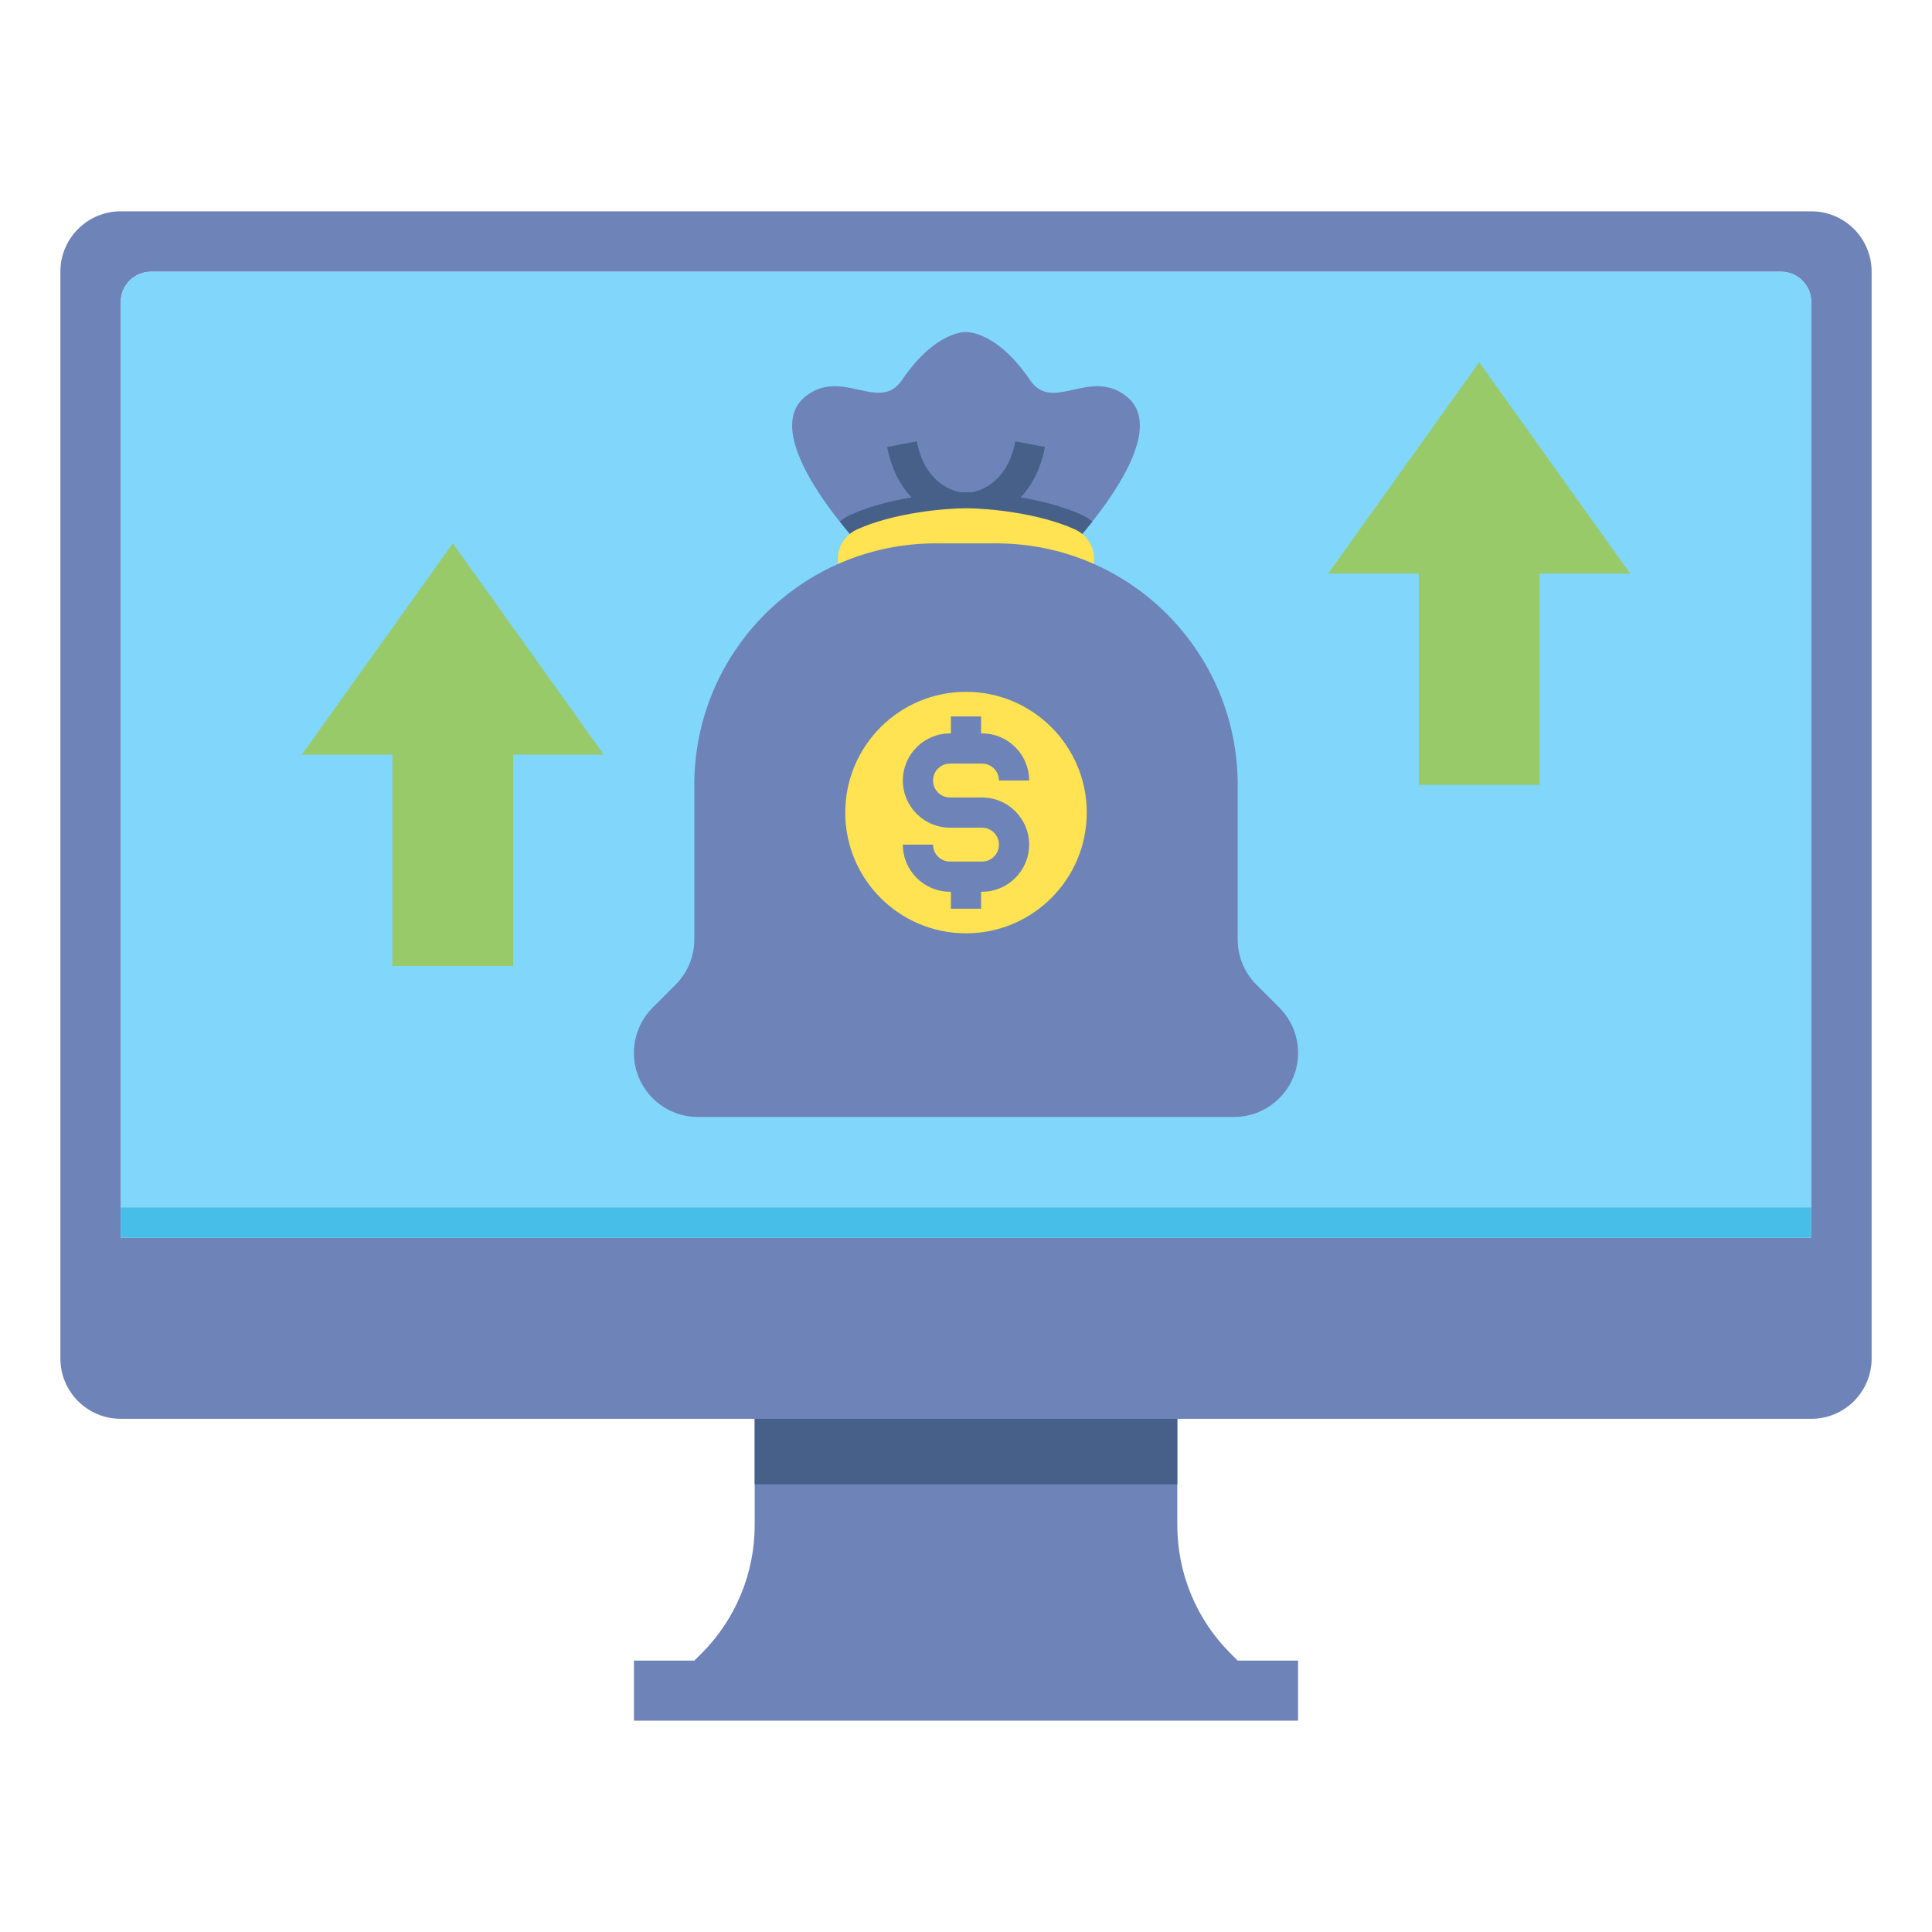 <?xml version="1.0" encoding="utf-8"?>
<!-- Generator: Adobe Illustrator 18.0.0, SVG Export Plug-In . SVG Version: 6.00 Build 0)  -->
<!DOCTYPE svg PUBLIC "-//W3C//DTD SVG 1.1//EN" "http://www.w3.org/Graphics/SVG/1.1/DTD/svg11.dtd">
<svg xmlns="http://www.w3.org/2000/svg" xmlns:xlink="http://www.w3.org/1999/xlink" version="1.1" id="Layer_2" x="0px" y="0px" viewBox="0 0 64 64" style="enable-background:new 0 0 64 64;" xml:space="preserve" width="512" height="512">
<style type="text/css">
	.st0{fill:#EDEFF1;}
	.st1{fill:#D3D3D3;}
	.st2{fill:#98CA69;}
	.st3{fill:#80D6FB;}
	.st4{fill:#FFB0AA;}
	.st5{fill:#FFE352;}
	.st6{fill:#6E83B7;}
	.st7{fill:#466089;}
	.st8{fill:#FFD3B3;}
	.st9{fill:#FCB98B;}
	.st10{fill:#FFB236;}
	.st11{fill:#46BEE8;}
	.st12{fill:#E0E2FF;}
	.st13{fill:#8FA5D1;}
	.st14{fill:#75AA40;}
</style>
<g>
	<g>
		<g>
			<path class="st6" d="M60,7H4C2.895,7,2,7.895,2,9v36c0,1.105,0.895,2,2,2h21v3.525c0,1.591-0.632,3.117-1.757,4.243L23,55.01h-2     V57h22v-1.99h-2l-0.242-0.242C39.632,53.643,39,52.117,39,50.525V47h21c1.105,0,2-0.895,2-2V9C62,7.895,61.105,7,60,7z"/>
		</g>
		<g>
			<path class="st12" d="M4,41V10c0-0.552,0.448-1,1-1h54c0.552,0,1,0.448,1,1v31H4z"/>
		</g>
		<g>
			<path class="st3" d="M4,41V10c0-0.552,0.448-1,1-1h54c0.552,0,1,0.448,1,1v31H4z"/>
		</g>
		<g>
			<rect x="25" y="47" class="st7" width="14" height="2.167"/>
		</g>
		<g>
			<rect x="4" y="40" class="st11" width="56" height="1"/>
		</g>
	</g>
	<g>
		<g>
			<path class="st6" d="M35.184,18.429c0,0,3.87-3.942,2.122-5.306c-1.21-0.945-2.44,0.566-3.184-0.531C33.003,10.942,32,11,32,11     s-1.003-0.058-2.122,1.592c-0.744,1.096-1.973-0.415-3.184,0.531c-1.747,1.364,2.122,5.306,2.122,5.306H35.184z"/>
		</g>
		<path class="st7" d="M35.823,17.051c-0.62-0.28-1.343-0.46-2.012-0.574c0.36-0.386,0.662-0.925,0.804-1.669l-0.982-0.188    c-0.25,1.313-1.079,1.618-1.444,1.69c-0.064-0.002-0.133-0.004-0.187-0.004c-0.05,0-0.115,0.003-0.173,0.004    c-0.381-0.073-1.208-0.379-1.458-1.69l-0.982,0.188c0.142,0.744,0.444,1.284,0.805,1.669c-0.67,0.114-1.393,0.294-2.013,0.574    c-0.132,0.06-0.253,0.138-0.361,0.227c0.535,0.676,1,1.15,1,1.15h6.367c0,0,0.465-0.474,1-1.15    C36.075,17.189,35.955,17.111,35.823,17.051z"/>
		<g>
			<path class="st5" d="M32,19.49h4.245v-0.978c0-0.424-0.254-0.802-0.641-0.977c-1.234-0.557-2.935-0.698-3.604-0.698     c-0.669,0-2.37,0.141-3.604,0.698c-0.387,0.175-0.641,0.552-0.641,0.977l0,0.978H32z"/>
		</g>
		<g>
			<path class="st6" d="M32,18h1c4.418,0,8,3.582,8,8v5.122c0,0.562,0.223,1.101,0.621,1.499l0.758,0.758     C42.777,33.777,43,34.316,43,34.878v0.002c0,1.171-0.949,2.12-2.12,2.12h-9.268H23.12C21.949,37,21,36.051,21,34.88v-0.002     c0-0.562,0.223-1.101,0.621-1.499l0.758-0.758C22.777,32.223,23,31.684,23,31.122V26c0-4.418,3.582-8,8-8H32z"/>
		</g>
		<g>
			<circle class="st5" cx="32" cy="26.918" r="4"/>
		</g>
		<path class="st6" d="M32.531,26.418h-1.062c-0.31,0-0.561-0.252-0.561-0.562s0.251-0.561,0.561-0.561h1.062    c0.31,0,0.561,0.251,0.561,0.561h1c0-0.861-0.7-1.561-1.561-1.561H32.5v-0.562h-1v0.562h-0.031c-0.861,0-1.561,0.7-1.561,1.561    s0.7,1.562,1.561,1.562h1.062c0.31,0,0.561,0.251,0.561,0.561s-0.251,0.561-0.561,0.561h-1.062c-0.31,0-0.561-0.251-0.561-0.561    h-1c0,0.861,0.7,1.561,1.561,1.561H31.5v0.562h1v-0.562h0.031c0.861,0,1.561-0.7,1.561-1.561S33.392,26.418,32.531,26.418z"/>
	</g>
	<g>
		<polygon class="st2" points="17,32 17,25 20,25 15,18 10,25 13,25 13,32   "/>
	</g>
	<g>
		<polygon class="st2" points="51,26 51,19 54,19 49,12 44,19 47,19 47,26   "/>
	</g>
</g>
</svg>
